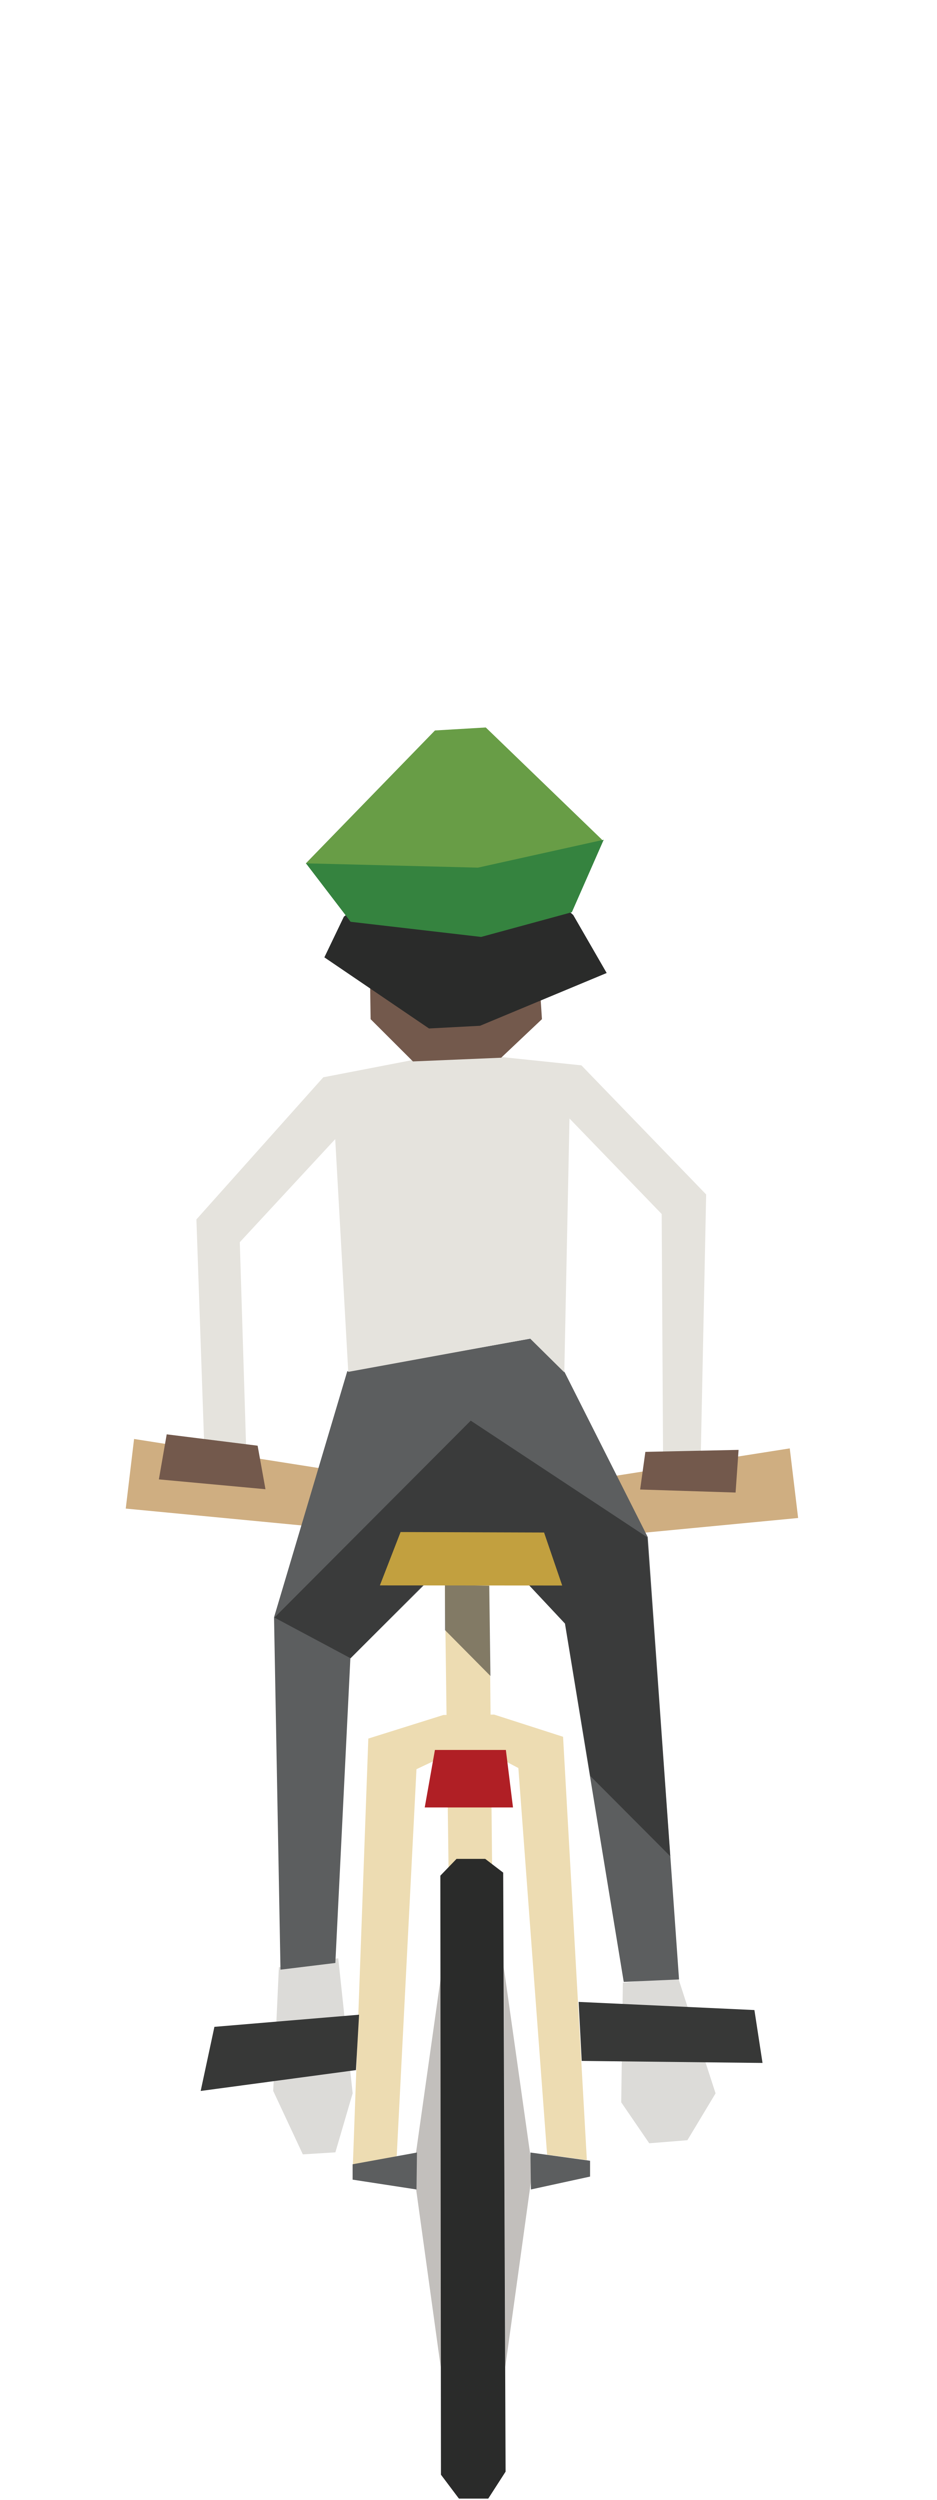 <?xml version="1.0" standalone="no"?><!DOCTYPE svg PUBLIC "-//W3C//DTD SVG 1.1//EN" "http://www.w3.org/Graphics/SVG/1.1/DTD/svg11.dtd"><svg width="72px" height="192px" version="1.1" xmlns="http://www.w3.org/2000/svg" xmlns:xlink="http://www.w3.org/1999/xlink" xml:space="preserve" style="fill-rule:evenodd;clip-rule:evenodd;stroke-linejoin:round;stroke-miterlimit:1.414;"><g><g id="biker-01-outbound" transform="matrix(0.5,0,0,0.5,-2258.95,-239.75)"><g transform="matrix(2,0,0,2,-4382.66,-863.694)"><path d="M4484.76,816.084l-0.299,-22.78l3.413,0.009l0.231,22.591l-3.345,0.18Z" style="fill:#eddcb2;fill-rule:nonzero;"/></g><g transform="matrix(2,0,0,2,-4382.66,-863.694)"><path d="M4471.71,822.688l-0.437,9.5l2.277,4.873l2.501,-0.156l1.327,-4.534l-1.106,-10.37l-4.562,0.687Z" style="fill:#dcdbd8;fill-rule:nonzero;"/></g><g transform="matrix(2,0,0,2,-4382.66,-863.694)"><path d="M4502.39,823.5l2.875,8.875l-2.165,3.599l-2.933,0.235l-2.152,-3.146l0.125,-9.188" style="fill:#dcdbd8;fill-rule:nonzero;"/></g><g transform="matrix(2,0,0,2,-4382.66,-863.694)"><path d="M4484.6,789.814l3.063,0.039l7.363,-2.943l-0.439,-2.071l-7.002,2.35l-3.026,0.039l-6.903,-2.188l-0.436,2.289l7.38,2.485Z" style="fill:#e9ce78;fill-rule:nonzero;"/></g><g transform="matrix(2,0,0,2,-4382.66,-863.694)"><path d="M4495.87,785.214l0.246,4.452l15.493,-1.481l-0.643,-5.347l-15.096,2.376Z" style="fill:#cfae81;fill-rule:nonzero;"/></g><g transform="matrix(2,0,0,2,-4382.66,-863.694)"><path d="M4475.68,784.491l-0.248,4.455l-15.49,-1.484l0.64,-5.347l15.098,2.376Z" style="fill:#cfae81;fill-rule:nonzero;"/></g><g transform="matrix(2,0,0,2,-4382.66,-863.694)"><path d="M4485,791.209l-7.797,7.757l-1.154,23.394l-4.216,0.515l-0.496,-27.063l5.625,-18.89l14.09,-2.516l2.543,2.438l6.46,12.809l2.403,33.972l-4.25,0.188l-4.518,-27.516l-5.076,-5.438l-3.614,0.35Z" style="fill:#5c5e5f;fill-rule:nonzero;"/></g><g transform="matrix(2,0,0,2,-4382.66,-863.694)"><path d="M4477.04,776.962l-1.002,-17.875l-7.332,7.916l0.502,16.252l-3.217,-0.084l-0.619,-17.918l9.75,-10.916l6.931,-1.339l6.085,-0.288l6.818,0.71l9.586,9.916l-0.418,20.252l-2.896,-0.478l-0.104,-18.273l-7.084,-7.334l-0.398,19.497l-2.625,-2.594l-13.977,2.556Z" style="fill:#e5e3dd;fill-rule:nonzero;"/></g><g transform="matrix(2,0,0,2,-4382.66,-863.694)"><path d="M4482.01,753.119l6.78,-0.285l3.134,-2.961l-0.777,-11.926l-6.483,0.32l-6.064,0.299l0.158,11.307l3.252,3.246Z" style="fill:#73594c;fill-rule:nonzero;"/></g><g transform="matrix(2,0,0,2,-4382.66,-863.694)"><g opacity="0.5"><path d="M4484.89,791.23l5.859,1.927l2.954,3.125l1.937,11.721l6.146,6.165l-1.772,-24.501l-13.562,-8.959l-15.083,15.126l5.853,3.125l7.668,-7.729Z" style="fill:#171818;fill-rule:nonzero;"/></g></g><g transform="matrix(2,0,0,2,-4382.66,-863.694)"><path d="M4478.7,740.47l-1.996,1.53l-1.5,3.125l8.041,5.463l3.922,-0.207l9.731,-4.054l-2.569,-4.452l-3.035,-2.747l-12.594,1.342Z" style="fill:#2a2b2a;fill-rule:nonzero;"/></g><g transform="matrix(2,0,0,2,-4382.66,-863.694)"><path d="M4477.41,741.054l9.796,0.677l6.637,-2.319l2.7,-3.319l-8.935,-8.624l-3.906,0.23l-9.919,10.206l3.627,3.149Z" style="fill:#689d46;fill-rule:nonzero;"/></g><g transform="matrix(2,0,0,2,-4382.66,-863.694)"><path d="M4463.09,781.759l-0.602,3.46l8.191,0.756l-0.603,-3.343l-6.986,-0.873Z" style="fill:#73594c;fill-rule:nonzero;"/></g><g transform="matrix(2,0,0,2,-4382.66,-863.694)"><path d="M4499.87,783.106l-0.401,2.891l7.334,0.233l0.23,-3.277l-7.163,0.153Z" style="fill:#73594c;fill-rule:nonzero;"/></g><g transform="matrix(2,0,0,2,-4382.66,-863.694)"><path d="M4496.67,736.093l-2.447,5.566l-6.972,1.898l-10.03,-1.163l-3.432,-4.489l13.217,0.33l9.664,-2.142Z" style="fill:#35833f;fill-rule:nonzero;"/></g><g transform="matrix(2,0,0,2,-4382.66,-863.694)"><path d="M4484.26,822.692l-2.206,15.597l2.09,15.106l0.116,-30.703Z" style="fill:#c2bfbc;fill-rule:nonzero;"/></g><g transform="matrix(2,0,0,2,-4382.66,-863.694)"><path d="M4488.99,822.692l2.207,15.597l-2.092,15.106l-0.115,-30.703Z" style="fill:#c2bfbc;fill-rule:nonzero;"/></g><g transform="matrix(2,0,0,2,-4382.66,-863.694)"><path d="M4485.36,814.367l-1.243,1.288l0.046,46.009l1.381,1.836l2.253,0l1.333,-2.07l-0.184,-46.009l-1.38,-1.054l-2.206,0Z" style="fill:#2a2b2a;fill-rule:nonzero;"/></g><g transform="matrix(2,0,0,2,-4382.66,-863.694)"><path d="M4492.32,837.086l3.055,0.415l-1.828,-32.513l-5.296,-1.704l-3.899,0.03l-5.77,1.811l-1.188,32.75l3.37,-0.672l1.519,-29.726l2.173,-1.026l3.932,0.03l1.723,0.908l2.209,29.697Z" style="fill:#eddcb2;fill-rule:nonzero;"/></g><g transform="matrix(2,0,0,2,-4382.66,-863.694)"><path d="M4491.04,836.919l4.582,0.633l0,1.215l-4.546,0.99l-0.036,-2.838Z" style="fill:#5c5e5f;fill-rule:nonzero;"/></g><g transform="matrix(2,0,0,2,-4382.66,-863.694)"><path d="M4482.32,836.919l-4.945,0.902l0,1.182l4.91,0.754l0.035,-2.838Z" style="fill:#5c5e5f;fill-rule:nonzero;"/></g><g transform="matrix(2,0,0,2,-4382.66,-863.694)"><path d="M4477.63,830.589l-11.93,1.602l1.055,-4.925l11.117,-0.932l-0.242,4.255Z" style="fill:#373837;fill-rule:nonzero;"/></g><g transform="matrix(2,0,0,2,-4382.66,-863.694)"><path d="M4494.98,829.884l13.894,0.156l-0.624,-4.064l-13.507,-0.625l0.237,4.533Z" style="fill:#373837;fill-rule:nonzero;"/></g><g transform="matrix(2,0,0,2,-4382.66,-863.694)"><g opacity="0.5"><path d="M4487.97,800.322l-3.5,-3.531l0,-3.469l3.405,0.063l0.095,6.937Z" style="fill:#171818;fill-rule:nonzero;"/></g></g><g transform="matrix(2,0,0,2,-4382.66,-863.694)"><path d="M4479.47,793.362l14.01,0.009l-1.393,-4.069l-11.026,-0.039l-1.591,4.099Z" style="fill:#c2a03f;fill-rule:nonzero;"/></g><g transform="matrix(2,0,0,2,-4382.66,-863.694)"><path d="M4483.7,806.001l-0.784,4.416l6.784,0l-0.549,-4.416l-5.451,0Z" style="fill:#b01f25;fill-rule:nonzero;"/></g></g></g></svg>